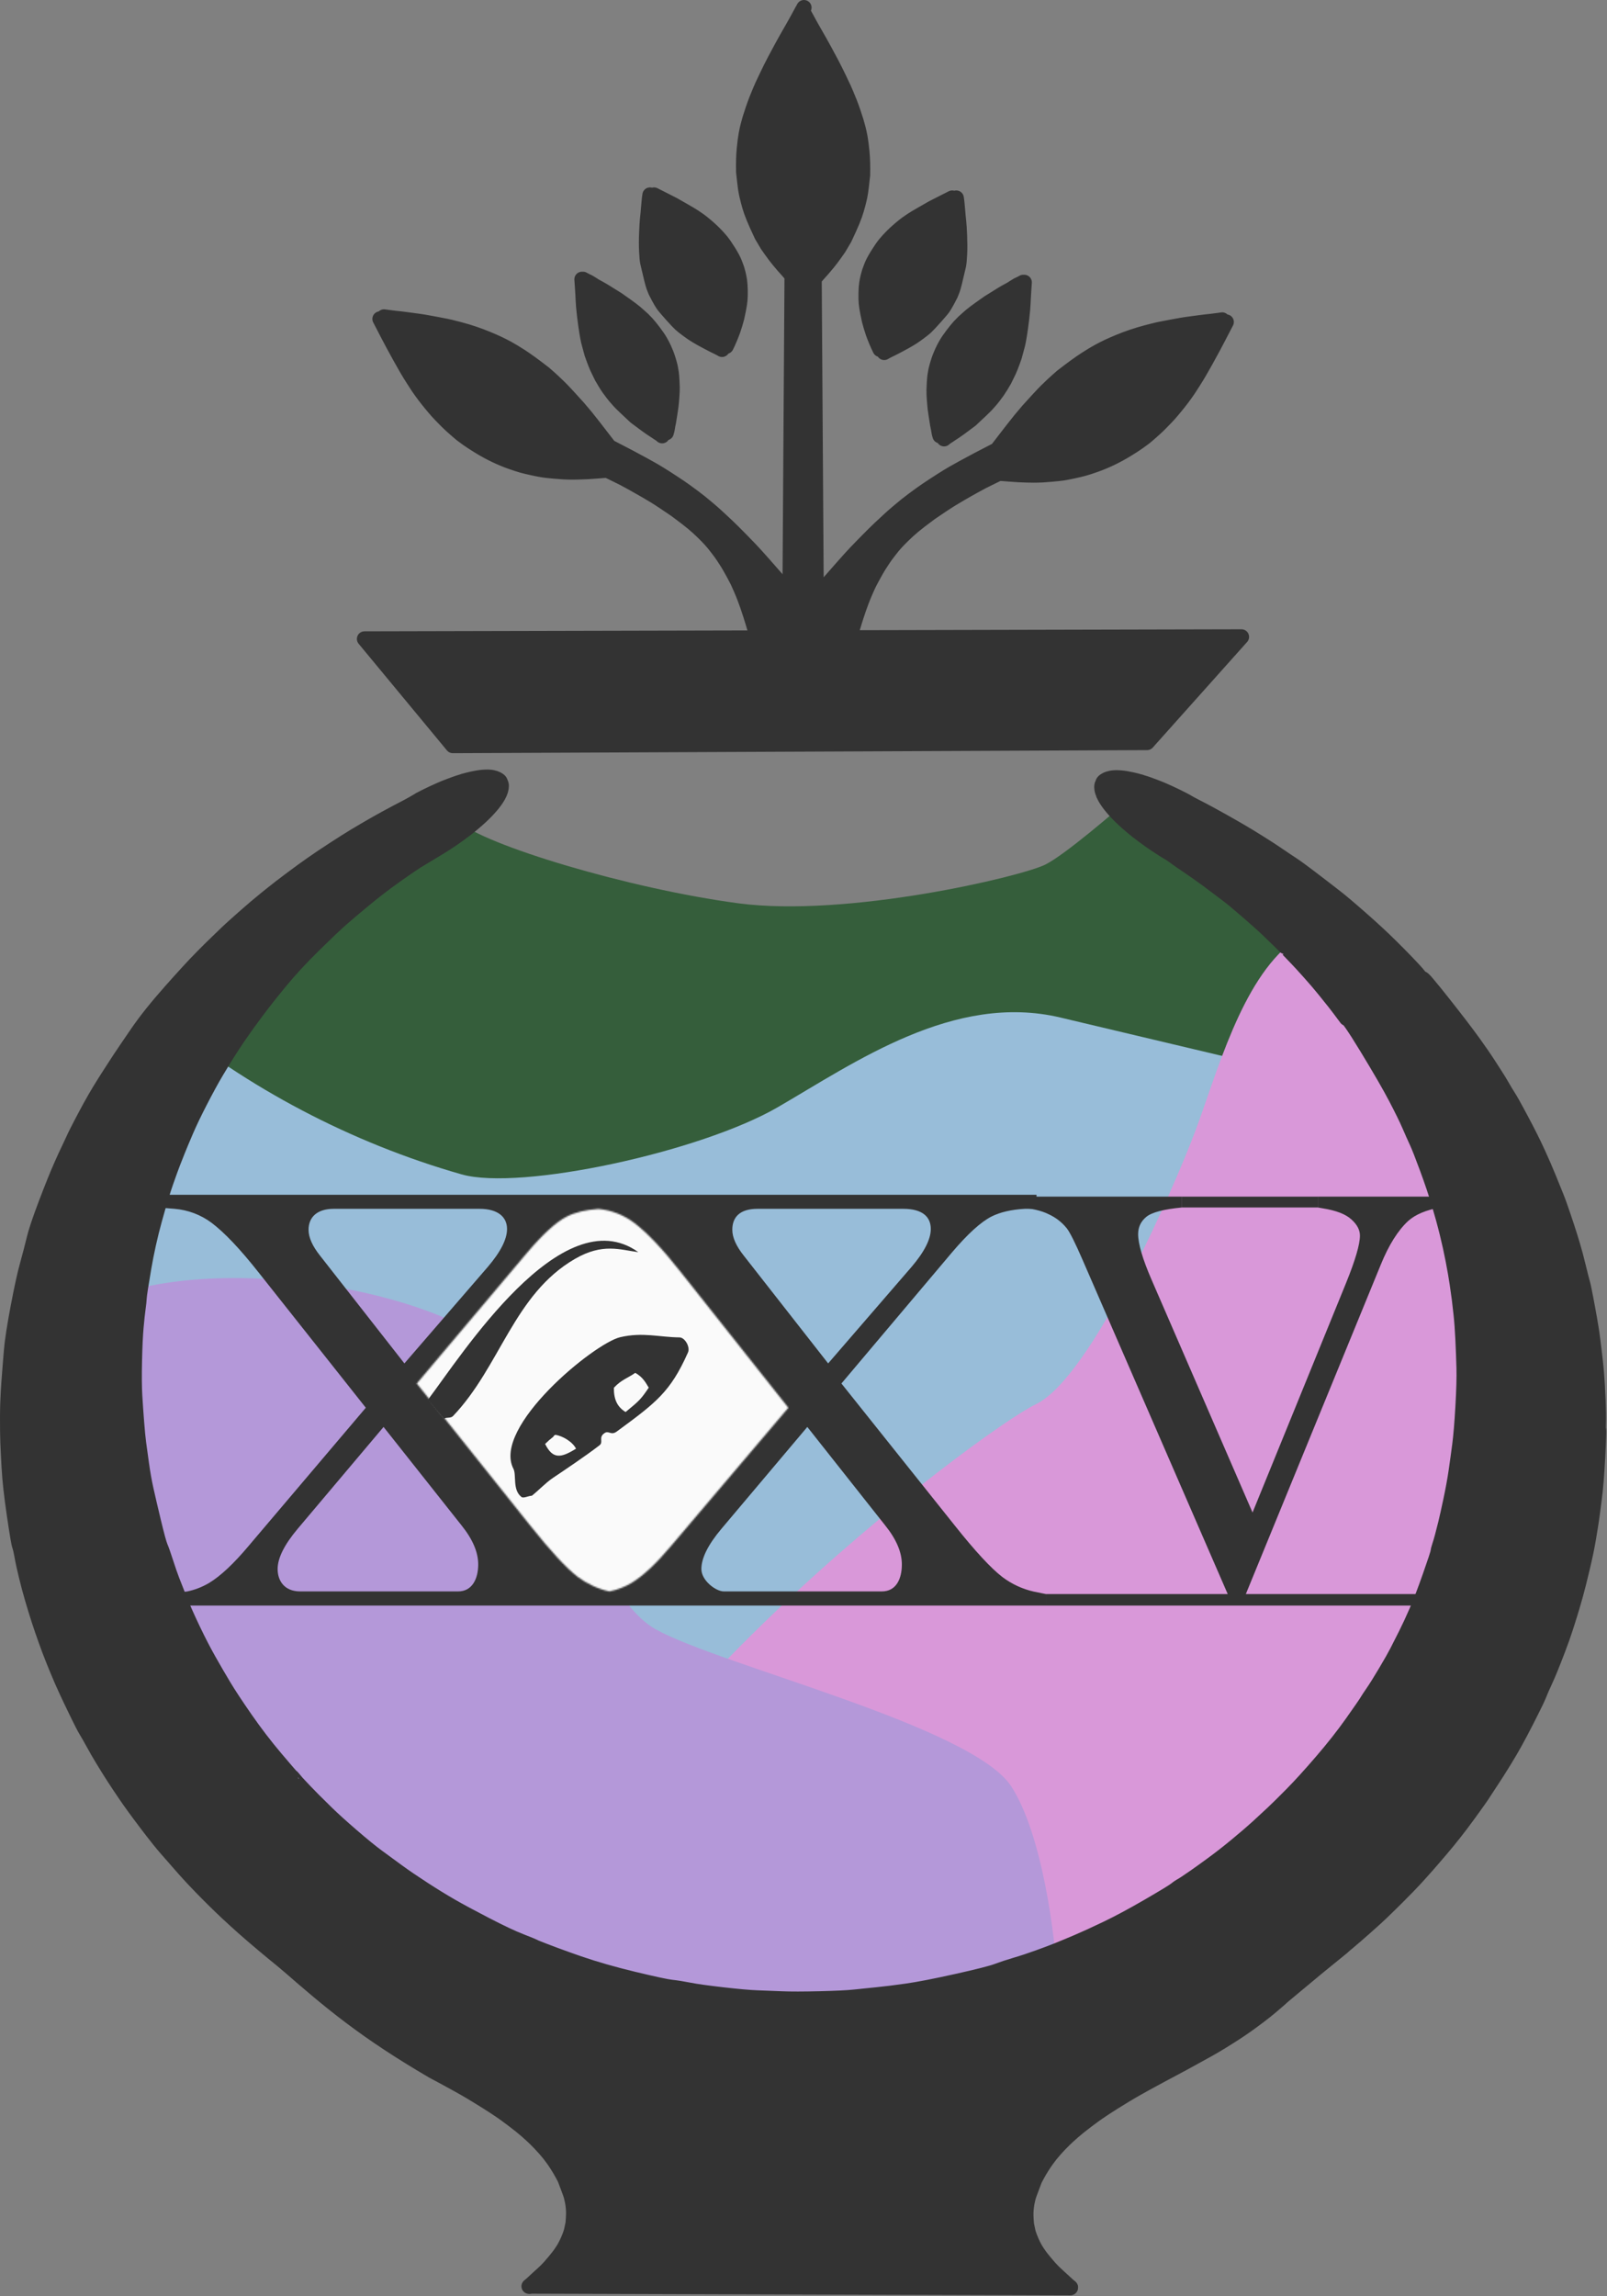 <svg width="1058" height="1511" viewBox="0 0 1058 1511" fill="none" xmlns="http://www.w3.org/2000/svg">
<rect x="0" y="0" width="1058" height="1511" fill="#808080" stroke="none"/>
<path d="M485.98 594.379C414.306 584.823 318.742 556.153 301.221 540.226L159.467 626.234L41.603 826.92L812.493 726.577L871.425 626.234L748.783 521.113C733.918 534.386 701.001 562.524 688.259 568.895C672.331 576.859 557.654 603.936 485.98 594.379Z" fill="#355E3B"/>
<path d="M303.892 772.766C231.146 752.06 162.422 715.632 106.788 669.556L44.795 805.941L369.064 1159.8L664.721 1019.73L837.983 702.731L698.102 669.556C628.162 652.969 562.99 699.045 512.124 728.534C461.258 758.022 342.481 783.75 303.892 772.766Z" fill="#98BDD9"/>
<path d="M681.888 924.077C645.255 941.597 366.524 1150.25 349.004 1301.56L514.65 1390.75L922.393 1175.73L1009.99 860.367C968.052 771.704 877.477 599.475 850.719 619.862C817.272 645.346 801.344 705.87 787.009 744.096C772.675 782.322 718.521 906.557 681.888 924.077Z" fill="#D998D9"/>
<path d="M333.073 893.815C301.218 853.996 156.278 822.141 70.269 853.996L102.124 1131.13L333.073 1327.04L696.219 1303.15C694.626 1273.95 686.344 1207.59 665.957 1175.73C640.473 1135.91 474.827 1096.09 431.823 1072.2C388.819 1048.31 364.928 933.634 333.073 893.815Z" fill="#B498D9"/>
<path d="M366.52 1484.72L350.593 1502.24L705.776 1505.43L688.255 1495.87L673.921 1456.05L694.626 1413.05L785.413 1352.53L898.498 1272.89L966.986 1193.25L1016.36 1113.61L1052.99 992.565L1048.22 863.552L1005.21 736.132L931.946 637.382L844.344 564.116L758.336 516.333L728.074 511.555V524.297L751.965 549.781L841.159 615.084L906.462 697.907L944.688 782.322L963.801 863.552L959.022 976.637L925.575 1083.35L847.53 1186.88L780.635 1237.85L688.255 1288.82L600.654 1309.52L468.456 1314.3L358.557 1284.04L267.77 1234.66L191.318 1169.36L135.572 1092.91L100.532 1006.9L86.197 906.556L100.532 799.842L137.165 712.241L199.282 627.826L253.435 581.636L304.403 549.781L328.294 519.519V511.555L283.698 524.297L202.467 570.487L130.794 631.011L71.862 707.463L24.08 803.028L8.152 885.851V983.008L30.451 1076.98L63.898 1151.84L108.495 1217.14L121.5 1236L138.5 1252.5L200.875 1304.74L247.064 1342.97L333.073 1390.75L366.52 1422.61L377.67 1456.05L366.52 1484.72Z" fill="#333333"/>
<path d="M756.746 551.375C758.703 552.564 766.602 557.926 766.303 557.746C766.318 557.443 769.199 561.058 777.632 566.741C786.065 572.424 792.61 577.036 797.27 580.577C801.93 584.118 805.5 586.803 807.979 588.635C810.46 590.467 814.784 594.049 820.953 599.38C827.121 604.71 831.887 608.987 835.25 612.212C838.614 615.438 841.133 617.872 842.808 619.517C844.484 621.162 845.596 622.267 846.147 622.832C846.697 623.396 846.963 623.67 846.947 623.651C846.929 623.632 847.294 624.002 848.039 624.76C848.785 625.518 849.642 626.41 850.608 627.436C851.575 628.461 852.717 629.652 854.034 631.009C855.351 632.366 857.895 635.141 861.666 639.332C865.44 643.524 868.843 647.49 871.877 651.232C874.911 654.974 877.239 657.875 878.86 659.933C880.48 661.991 883.037 665.374 886.531 670.082C886.073 669.457 885.693 668.941 885.392 668.534C886.478 668.204 891.351 675.152 900.007 689.381C908.664 703.609 915.017 714.599 919.067 722.353C923.116 730.106 926.067 736.123 927.919 740.404C929.769 744.685 931.406 748.361 932.829 751.432C934.253 754.503 936.529 760.289 939.657 768.791C942.785 777.292 945.36 784.918 947.378 791.668C949.399 798.419 951.181 804.918 952.725 811.165C954.27 817.413 955.601 823.452 956.722 829.283C957.843 835.114 958.736 840.268 959.402 844.745C960.068 849.222 960.532 852.521 960.793 854.641C961.054 856.762 961.435 860.096 961.936 864.645C962.438 869.195 962.845 874.732 963.158 881.257C963.471 887.782 963.71 894.088 963.874 900.175C964.04 906.263 963.808 914.758 963.179 925.661C962.55 936.563 961.852 944.959 961.081 950.848C960.313 956.737 959.517 962.505 958.694 968.153C957.871 973.799 956.725 980.092 955.256 987.03C953.787 993.968 952.629 999.156 951.782 1002.6C950.935 1006.04 950.189 1008.94 949.544 1011.32C948.899 1013.7 948.291 1015.75 947.72 1017.46C947.15 1019.18 946.81 1020.53 946.699 1021.5C946.589 1022.48 944.862 1027.72 941.518 1037.24C938.173 1046.76 935.258 1054.38 932.771 1060.09C930.285 1065.81 927.907 1070.93 925.636 1075.46C923.366 1079.98 921.448 1083.77 919.883 1086.82C918.317 1089.86 915.768 1094.36 912.235 1100.3C908.7 1106.24 905.942 1110.65 903.959 1113.53C901.976 1116.41 900.605 1118.49 899.847 1119.78C899.089 1121.07 895.869 1125.73 890.188 1133.76C884.507 1141.79 877.843 1150.25 870.195 1159.13C862.547 1168.02 856.039 1175.17 850.675 1180.6C845.309 1186.04 841.056 1190.23 837.914 1193.18C834.772 1196.13 831.492 1199.16 828.073 1202.28C824.655 1205.4 820.099 1209.32 814.407 1214.03C808.715 1218.75 803.231 1223.03 797.959 1226.88C792.686 1230.73 788.837 1233.49 786.41 1235.16C783.983 1236.82 782.056 1238.14 780.629 1239.09C779.202 1240.05 778.105 1240.72 777.339 1241.11C776.572 1241.51 775.428 1242.31 773.906 1243.52C772.384 1244.73 766.411 1248.36 755.989 1254.41C745.566 1260.45 736.472 1265.33 728.704 1269.05C720.937 1272.78 714.515 1275.71 709.438 1277.87C704.362 1280.03 700.087 1281.81 696.611 1283.21C693.138 1284.61 688.744 1286.27 683.433 1288.18C678.121 1290.09 673.201 1291.72 668.675 1293.04C664.147 1294.37 660.061 1295.72 656.416 1297.09C652.771 1298.46 643.875 1300.71 629.728 1303.86C615.581 1307 604.703 1309.11 597.092 1310.19C589.481 1311.27 582.97 1312.08 577.558 1312.61C572.146 1313.15 567.169 1313.66 562.626 1314.15C558.083 1314.64 550.402 1315.02 539.583 1315.27C528.764 1315.53 520.507 1315.54 514.815 1315.3C509.123 1315.06 503.716 1314.85 498.593 1314.67C493.469 1314.49 485.84 1313.81 475.705 1312.65C465.57 1311.49 458.246 1310.47 453.731 1309.58C449.214 1308.69 445.312 1308.07 442.026 1307.72C438.739 1307.36 430.395 1305.57 416.991 1302.35C403.588 1299.12 391.585 1295.68 380.982 1292.02C370.379 1288.36 360.583 1284.73 351.596 1281.12L352.82 1281.62C351.378 1280.84 347.993 1279.42 342.663 1277.36C337.332 1275.3 329.765 1271.74 319.96 1266.67C310.155 1261.6 302.497 1257.47 296.99 1254.3C291.482 1251.13 285.415 1247.4 278.789 1243.11C272.162 1238.82 266.583 1235.03 262.054 1231.72C257.525 1228.42 253.064 1225.15 248.672 1221.93C244.279 1218.71 238.562 1214.05 231.52 1207.97C224.477 1201.89 218.966 1196.9 214.987 1193.01C211.008 1189.12 208.025 1186.18 206.038 1184.17C204.051 1182.17 202.308 1180.38 200.811 1178.8C199.313 1177.22 198.161 1176 197.353 1175.14C196.543 1174.27 195.878 1173.55 195.353 1172.98C194.828 1172.41 194.136 1171.59 193.278 1170.51C192.42 1169.44 191.974 1168.98 191.938 1169.14C191.902 1169.3 188.4 1165.27 181.429 1157.03C174.461 1148.79 167.841 1140.15 161.572 1131.12C155.302 1122.09 150.542 1114.87 147.29 1109.45C144.039 1104.03 140.747 1098.38 137.415 1092.48C134.084 1086.59 130.619 1079.88 127.023 1072.36C123.425 1064.84 120.543 1058.37 118.375 1052.94C116.207 1047.51 114.527 1043.25 113.334 1040.15C112.142 1037.05 110.754 1033.05 109.17 1028.15C107.587 1023.24 106.381 1019.82 105.554 1017.88C104.726 1015.94 103.222 1010.43 101.041 1001.34C98.86 992.259 97.206 985.167 96.078 980.065C94.95 974.964 93.96 969.349 93.106 963.22C92.252 957.092 91.628 952.556 91.233 949.61C90.837 946.663 90.397 942.129 89.913 936.008C89.431 929.887 89.024 924.023 88.691 918.416C88.359 912.809 88.299 905.217 88.511 895.639C88.722 886.061 89.073 878.568 89.564 873.159C90.054 867.75 90.49 863.698 90.871 861.004C91.252 858.309 91.505 855.925 91.63 853.855C91.754 851.784 92.743 845.33 94.597 834.492C96.45 823.654 98.827 812.978 101.728 802.465C104.629 791.953 107.122 783.724 109.207 777.778C111.292 771.833 112.82 767.617 113.792 765.132C114.764 762.646 115.812 759.991 116.939 757.166C118.063 754.341 119.848 750.072 122.295 744.357C124.741 738.644 127.963 731.923 131.96 724.196C135.957 716.469 139.419 710.145 142.348 705.224C145.277 700.302 147.826 696.127 149.992 692.699C152.16 689.27 154.674 685.46 157.535 681.271C160.396 677.08 164.117 671.913 168.698 665.77C173.279 659.628 178.636 652.843 184.768 645.417C190.9 637.992 198.115 630.201 206.414 622.043C214.713 613.886 220.771 608.134 224.587 604.786C228.403 601.437 233.228 597.351 239.061 592.528C244.893 587.705 250.136 583.587 254.791 580.174C259.445 576.762 263.708 573.732 267.577 571.083C271.447 568.434 274.322 566.502 276.204 565.285C278.085 564.069 279.697 563.034 281.04 562.18C282.383 561.327 283.445 560.655 284.227 560.168C285.009 559.68 287.388 558.231 291.365 555.82" stroke="#333333" stroke-width="10" stroke-linecap="round" stroke-linejoin="round"/>
<path d="M775.917 525.338C775.784 525.273 775.217 525.003 774.219 524.527C774.509 524.682 775.33 525.086 776.682 525.737C778.035 526.388 779.918 527.285 782.332 528.431C784.746 529.577 787.3 530.847 789.993 532.24C792.688 533.633 795.522 535.149 798.495 536.79C801.467 538.431 804.041 539.859 806.213 541.076C808.386 542.294 810.501 543.5 812.561 544.693C814.62 545.886 816.337 546.88 817.708 547.677C819.079 548.474 820.607 549.387 822.292 550.415C823.977 551.445 826.048 552.724 828.503 554.25C830.959 555.777 833.269 557.244 835.433 558.649C837.597 560.054 839.616 561.398 841.489 562.68C843.362 563.963 845.07 565.121 846.613 566.156C848.156 567.19 849.533 568.1 850.745 568.886C851.958 569.673 853.411 570.687 855.105 571.927C856.8 573.168 858.343 574.311 859.735 575.356C861.126 576.4 862.649 577.552 864.302 578.813C865.956 580.075 867.518 581.268 868.988 582.394C870.459 583.522 872.162 584.83 874.095 586.319C876.027 587.808 877.916 589.275 879.763 590.723C881.61 592.17 883.568 593.768 885.632 595.518C887.698 597.269 889.534 598.838 891.138 600.227C892.74 601.617 894.456 603.117 896.286 604.727C898.117 606.337 899.868 607.894 901.54 609.398C903.213 610.903 904.807 612.355 906.322 613.753C907.837 615.152 909.273 616.497 910.631 617.789C911.988 619.081 913.568 620.617 915.369 622.397C917.169 624.176 918.939 625.939 920.677 627.685C922.415 629.431 924.09 631.143 925.703 632.822C927.315 634.5 928.948 636.227 930.6 638C932.253 639.773 933.498 641.209 934.336 642.309C935.174 643.41 935.798 643.942 936.211 643.906C936.623 643.87 937.686 644.865 939.399 646.892C941.113 648.921 942.792 650.952 944.437 652.986C946.083 655.02 947.979 657.394 950.126 660.111C952.273 662.827 954.285 665.387 956.163 667.792C958.038 670.197 959.78 672.446 961.385 674.54C962.991 676.635 964.461 678.574 965.796 680.357C967.131 682.14 968.596 684.136 970.192 686.345C971.788 688.553 973.458 690.919 975.2 693.443C976.943 695.965 978.494 698.276 979.852 700.377C981.209 702.478 982.373 704.286 983.347 705.804C984.321 707.321 985.251 708.781 986.135 710.183C987.02 711.585 988.14 713.462 989.493 715.815C990.848 718.169 991.955 720.002 992.816 721.317C993.675 722.631 994.624 724.224 995.662 726.094C996.7 727.964 997.666 729.724 998.56 731.375C999.454 733.026 1000.45 734.88 1001.55 736.936C1002.64 738.992 1003.69 740.982 1004.69 742.905C1005.68 744.827 1006.63 746.684 1007.53 748.474C1008.42 750.264 1009.27 751.988 1010.07 753.646C1010.87 755.303 1011.79 757.276 1012.83 759.563C1013.88 761.85 1014.98 764.333 1016.15 767.01C1017.31 769.689 1018.37 772.182 1019.31 774.49C1020.24 776.797 1021.14 779.015 1022.01 781.145C1022.87 783.274 1023.7 785.316 1024.49 787.268C1025.29 789.22 1026.12 791.434 1026.99 793.91C1027.86 796.385 1028.63 798.616 1029.3 800.604C1029.98 802.591 1030.7 804.747 1031.46 807.073C1032.23 809.396 1032.95 811.647 1033.63 813.826C1034.31 816.005 1034.95 818.11 1035.54 820.142C1036.14 822.174 1036.69 824.133 1037.2 826.02C1037.71 827.905 1038.28 830.153 1038.91 832.763C1039.55 835.373 1040.14 837.767 1040.69 839.945C1041.25 842.123 1041.65 843.651 1041.91 844.528C1042.16 845.405 1042.49 846.848 1042.9 848.856C1043.3 850.863 1043.68 852.761 1044.02 854.549C1044.36 856.337 1044.74 858.35 1045.16 860.588C1045.57 862.825 1045.95 864.925 1046.3 866.888C1046.64 868.852 1047.02 871.1 1047.44 873.633C1047.86 876.165 1048.21 878.57 1048.49 880.848C1048.78 883.125 1049.06 885.476 1049.36 887.899C1049.65 890.322 1049.94 892.816 1050.24 895.384C1050.54 897.952 1050.81 900.68 1051.04 903.569C1051.28 906.458 1051.49 909.508 1051.66 912.719C1051.84 915.93 1051.98 918.822 1052.08 921.396C1052.19 923.969 1052.27 926.708 1052.33 929.614C1052.38 932.519 1052.37 934.937 1052.28 936.869C1052.2 938.8 1052.23 939.984 1052.36 940.42C1052.5 940.856 1052.53 942.189 1052.46 944.418C1052.39 946.646 1052.3 948.838 1052.21 950.995C1052.11 953.151 1051.99 955.643 1051.85 958.469C1051.71 961.296 1051.55 964.001 1051.38 966.583C1051.22 969.166 1051.04 971.626 1050.85 973.964C1050.66 976.303 1050.45 978.519 1050.24 980.613C1050.02 982.708 1049.73 985.143 1049.37 987.919C1049.01 990.694 1048.67 993.252 1048.36 995.591C1048.05 997.93 1047.81 999.587 1047.67 1000.56C1047.52 1001.54 1047.3 1002.96 1047 1004.83C1046.7 1006.69 1046.32 1009 1045.87 1011.75C1045.42 1014.5 1044.86 1017.52 1044.18 1020.8C1043.5 1024.08 1042.71 1027.63 1041.8 1031.45C1040.89 1035.27 1040.08 1038.62 1039.36 1041.49C1038.63 1044.37 1038 1046.78 1037.46 1048.72C1036.92 1050.66 1036.46 1052.31 1036.07 1053.66C1035.69 1055.02 1035.32 1056.28 1034.97 1057.44C1034.62 1058.6 1034.2 1059.98 1033.71 1061.57C1033.22 1063.16 1032.74 1064.73 1032.25 1066.26C1031.76 1067.8 1031.19 1069.58 1030.54 1071.6C1029.89 1073.61 1029.16 1075.75 1028.37 1078C1027.57 1080.25 1026.69 1082.61 1025.75 1085.09C1024.8 1087.57 1023.92 1089.84 1023.12 1091.9C1022.31 1093.95 1021.42 1096.21 1020.42 1098.65C1019.43 1101.1 1018.23 1103.84 1016.82 1106.89C1015.41 1109.93 1014.36 1112.34 1013.66 1114.12C1012.96 1115.89 1012.07 1117.9 1010.98 1120.14C1009.89 1122.37 1008.86 1124.46 1007.88 1126.4C1006.91 1128.35 1005.81 1130.51 1004.59 1132.9C1003.37 1135.3 1002.18 1137.6 1001 1139.81C999.832 1142.02 998.685 1144.14 997.562 1146.17C996.439 1148.2 995.34 1150.14 994.266 1151.99C993.191 1153.84 991.885 1156.01 990.345 1158.51C988.807 1161.02 987.257 1163.5 985.698 1165.96C984.138 1168.42 982.557 1170.85 980.956 1173.23C979.354 1175.61 978.105 1177.53 977.207 1178.96C976.309 1180.4 975.215 1182.03 973.925 1183.85C972.635 1185.68 971.42 1187.38 970.278 1188.97C969.137 1190.56 967.856 1192.33 966.435 1194.28C965.014 1196.24 963.578 1198.18 962.129 1200.09C960.679 1202.01 959.216 1203.91 957.738 1205.79C956.259 1207.67 954.766 1209.53 953.26 1211.37C951.754 1213.21 950.233 1215.04 948.7 1216.84C947.164 1218.65 945.696 1220.36 944.293 1221.99C942.89 1223.62 941.236 1225.52 939.333 1227.7C937.427 1229.88 935.47 1232.07 933.461 1234.26C931.45 1236.46 929.336 1238.72 927.118 1241.02C924.9 1243.32 922.578 1245.67 920.152 1248.08C917.727 1250.48 915.642 1252.54 913.897 1254.25C912.152 1255.97 910.747 1257.33 909.682 1258.35C908.618 1259.38 907.211 1260.68 905.46 1262.28C903.71 1263.87 901.615 1265.75 899.176 1267.91C896.74 1270.08 894.472 1272.07 892.372 1273.88C890.274 1275.69 888.345 1277.33 886.586 1278.78C884.827 1280.24 883.16 1281.62 881.585 1282.9C880.01 1284.19 878.18 1285.66 876.096 1287.33C874.012 1289 870.459 1291.77 865.438 1295.64L866.179 1295.11C866.582 1294.85 866.395 1295.03 865.618 1295.64C864.843 1296.24 863.5 1297.29 861.593 1298.79C859.684 1300.29 857.784 1301.81 855.891 1303.35C853.997 1304.89 852.113 1306.46 850.238 1308.04C848.365 1309.63 846.916 1310.87 845.893 1311.76C844.87 1312.65 844.258 1313.18 844.055 1313.34" stroke="#333333" stroke-width="10" stroke-linecap="round" stroke-linejoin="round"/>
<path d="M200.327 1302.18C197.538 1299.78 194.902 1297.54 192.42 1295.44C189.939 1293.34 187.605 1291.4 185.419 1289.6C183.232 1287.8 181.216 1286.15 179.369 1284.64C177.523 1283.12 175.493 1281.43 173.281 1279.57C171.068 1277.7 168.864 1275.83 166.665 1273.96C164.466 1272.08 162.294 1270.19 160.149 1268.28C158.005 1266.37 155.935 1264.5 153.941 1262.67C151.947 1260.84 150.417 1259.43 149.35 1258.43C148.284 1257.44 146.972 1256.19 145.414 1254.69C143.857 1253.18 142.545 1251.9 141.475 1250.85C140.406 1249.8 139.413 1248.81 138.497 1247.9C137.58 1246.99 136.867 1246.27 136.356 1245.75C135.845 1245.24 135.151 1244.53 134.276 1243.63C133.4 1242.74 133.053 1242.38 133.232 1242.57C133.411 1242.76 132.952 1242.29 131.854 1241.15C130.756 1240.01 129.235 1238.42 127.291 1236.36C125.346 1234.31 123.262 1232.02 121.038 1229.52C118.812 1227.01 117.406 1225.41 116.819 1224.72C116.232 1224.03 115.406 1223.08 114.34 1221.86C113.275 1220.65 111.871 1219.05 110.132 1217.08C108.392 1215.11 106.657 1213.04 104.926 1210.88C103.195 1208.71 101.682 1206.8 100.386 1205.13C99.091 1203.45 97.725 1201.67 96.288 1199.77C94.85 1197.87 93.491 1196.06 92.21 1194.34C90.931 1192.62 89.448 1190.6 87.763 1188.28C86.079 1185.97 84.427 1183.62 82.809 1181.24C81.192 1178.86 79.798 1176.8 78.627 1175.05C77.458 1173.3 76.333 1171.58 75.252 1169.91C74.171 1168.23 73.318 1166.9 72.695 1165.92C72.072 1164.93 71.276 1163.65 70.306 1162.07C69.335 1160.49 68.342 1158.88 67.327 1157.21C66.313 1155.55 65.373 1153.97 64.508 1152.46C63.645 1150.95 62.686 1149.23 61.633 1147.32C60.58 1145.4 59.647 1143.74 58.835 1142.32C58.023 1140.9 57.33 1139.73 56.758 1138.8C56.187 1137.88 55.434 1136.5 54.498 1134.66C53.561 1132.82 52.697 1131.09 51.905 1129.48C51.111 1127.88 50.234 1126.08 49.272 1124.08C48.31 1122.09 47.413 1120.22 46.579 1118.47C45.747 1116.72 44.803 1114.71 43.747 1112.45C42.692 1110.18 41.719 1108.02 40.83 1105.97C39.939 1103.91 39.049 1101.82 38.16 1099.69C37.272 1097.56 36.385 1095.4 35.498 1093.2C34.611 1091 33.733 1088.76 32.863 1086.47C31.993 1084.18 31.132 1081.85 30.279 1079.47C29.427 1077.09 28.618 1074.79 27.852 1072.56C27.088 1070.34 26.368 1068.18 25.691 1066.1C25.014 1064.02 24.319 1061.82 23.605 1059.5C22.891 1057.18 22.159 1054.74 21.407 1052.17C20.655 1049.61 19.934 1047.03 19.243 1044.44C18.551 1041.85 17.89 1039.25 17.258 1036.64C16.627 1034.03 16.082 1031.67 15.625 1029.57C15.167 1027.47 14.725 1025.23 14.3 1022.84C13.874 1020.46 13.469 1018.7 13.081 1017.58C12.693 1016.47 12.281 1014.62 11.848 1012.04C11.415 1009.46 11.015 1006.98 10.646 1004.59C10.278 1002.19 9.87 999.466 9.421 996.401C8.974 993.336 8.568 990.414 8.205 987.635C7.843 984.857 7.522 982.221 7.243 979.726C6.966 977.231 6.73 974.879 6.536 972.671C6.343 970.461 6.165 967.914 6.002 965.028C5.841 962.142 5.686 959.234 5.54 956.305C5.393 953.375 5.281 950.905 5.204 948.894C5.127 946.884 5.072 944.493 5.038 941.722C5.005 938.952 4.994 935.801 5.003 932.272C5.013 928.741 5.074 925.567 5.187 922.75C5.299 919.932 5.411 917.556 5.521 915.62C5.632 913.684 5.76 911.72 5.905 909.727C6.052 907.735 6.197 905.793 6.342 903.901C6.485 902.009 6.663 899.719 6.877 897.03C7.09 894.342 7.302 891.803 7.509 889.414C7.718 887.027 7.947 884.848 8.199 882.876C8.449 880.906 8.757 878.746 9.121 876.396C9.486 874.048 9.906 871.509 10.383 868.781C10.859 866.054 11.392 863.137 11.981 860.031C12.57 856.925 13.137 854.018 13.684 851.311C14.232 848.603 14.759 846.094 15.265 843.784C15.77 841.475 16.255 839.364 16.718 837.452C17.183 835.541 17.731 833.451 18.365 831.182C18.998 828.913 19.68 826.379 20.411 823.579C21.142 820.78 21.739 818.417 22.203 816.487C22.665 814.558 23.14 812.777 23.625 811.147C24.11 809.518 24.683 807.716 25.344 805.742C26.005 803.77 26.754 801.625 27.59 799.308C28.427 796.99 29.352 794.502 30.365 791.842C31.379 789.182 32.341 786.684 33.249 784.35C34.16 782.017 35.018 779.847 35.825 777.84C36.632 775.832 37.386 773.988 38.09 772.307C38.793 770.626 39.596 768.77 40.495 766.738C41.395 764.707 42.291 762.715 43.186 760.761C44.08 758.807 44.968 756.93 45.85 755.131C46.734 753.332 47.526 751.636 48.23 750.044C48.934 748.452 49.775 746.701 50.75 744.79C51.727 742.879 52.644 741.101 53.502 739.456C54.361 737.81 55.324 735.979 56.39 733.962C57.457 731.944 58.526 729.967 59.598 728.031C60.668 726.095 61.74 724.199 62.813 722.343C63.888 720.486 64.964 718.67 66.042 716.895C67.121 715.12 68.201 713.385 69.284 711.69C70.365 709.996 71.379 708.412 72.324 706.938C73.27 705.465 74.35 703.79 75.563 701.913C76.776 700.035 77.919 698.287 78.992 696.669C80.063 695.051 81.316 693.184 82.749 691.07C84.184 688.957 85.484 687.046 86.649 685.337C87.816 683.628 89.087 681.769 90.463 679.76C91.838 677.75 93.323 675.675 94.918 673.535C96.512 671.395 98.215 669.191 100.027 666.921C101.839 664.649 103.76 662.312 105.791 659.91C107.82 657.509 109.959 655.042 112.207 652.509C114.455 649.976 116.565 647.615 118.536 645.427C120.508 643.239 122.341 641.223 124.035 639.379C125.73 637.535 127.286 635.864 128.704 634.365C130.121 632.866 131.686 631.252 133.397 629.52C135.108 627.788 136.797 626.095 138.463 624.443C140.131 622.79 141.753 621.216 143.329 619.722C144.907 618.227 146.428 616.759 147.893 615.319C149.359 613.878 151.054 612.284 152.98 610.535C154.906 608.788 157.306 606.646 160.18 604.111C163.054 601.574 165.662 599.308 168.002 597.313C170.343 595.316 172.416 593.59 174.223 592.134C176.029 590.677 177.705 589.333 179.249 588.103C180.794 586.873 182.528 585.504 184.452 583.996C186.376 582.488 188.329 581.005 190.311 579.548C192.292 578.09 193.968 576.846 195.34 575.816C196.712 574.787 198.156 573.728 199.67 572.637C201.185 571.547 203.001 570.255 205.117 568.761C207.232 567.268 209.548 565.675 212.069 563.984C214.589 562.292 217.311 560.503 220.236 558.613C223.16 556.724 225.665 555.12 227.748 553.801C229.832 552.482 231.806 551.262 233.67 550.14C235.534 549.017 237.605 547.788 239.882 546.452C242.16 545.117 243.988 544.056 245.37 543.269C246.751 542.481 247.641 541.977 248.039 541.758C248.439 541.538 248.747 541.355 248.964 541.209C249.181 541.064 250.747 540.199 253.663 538.614C256.581 537.028 259.242 535.601 261.647 534.334C264.052 533.066 265.97 532.067 267.403 531.337C268.836 530.607 269.75 530.143 270.143 529.945C270.538 529.747 270.949 529.539 271.376 529.322C271.804 529.106 272.342 528.838 272.99 528.516C273.639 528.194 274.389 527.824 275.239 527.406C276.089 526.989 276.93 526.577 277.763 526.173C278.595 525.769 279.701 525.238 281.077 524.579C280.943 524.643 279.901 525.144 277.952 526.081" stroke="#333333" stroke-width="10" stroke-linecap="round" stroke-linejoin="round"/>
<path d="M781.074 527.44C780.854 527.322 780.603 527.188 780.32 527.039L780.328 527.043C780.259 527.006 780.089 526.917 779.817 526.775L779.832 526.781C779.862 526.795 779.093 526.397 777.524 525.59L777.566 525.611C777.241 525.445 777.058 525.352 777.016 525.332L777.062 525.356C776.878 525.263 776.692 525.17 776.505 525.076L776.559 525.102C776.247 524.946 775.913 524.78 775.557 524.603L775.621 524.634L775.34 524.495L775.407 524.527C775.42 524.528 774.538 524.1 772.761 523.241L772.861 523.288C772.371 523.055 771.634 522.709 770.651 522.249L770.775 522.308C770.588 522.151 767.581 520.853 761.751 518.415L761.986 518.508C761.746 518.413 761.505 518.318 761.263 518.222L761.505 518.317C761.435 518.292 761.183 518.19 760.747 518.012C760.31 517.834 758.678 517.236 755.854 516.216L756.23 516.346C755.757 516.182 754.186 515.666 751.515 514.8L751.854 514.904C751.659 514.664 747.993 513.792 740.854 512.287L740.898 512.292C740.654 512.256 740.441 512.225 740.259 512.199L740.306 512.205C740.033 512.167 739.617 512.114 739.058 512.046L739.421 512.089C739.082 512.05 738.678 512.006 738.21 511.958L738.268 511.964C738.186 511.955 737.894 511.931 737.391 511.891L737.454 511.895C737.117 511.869 736.649 511.844 736.052 511.82L736.122 511.822C735.363 511.766 734.487 511.784 733.495 511.876C732.504 511.967 731.789 512.056 731.351 512.141C730.912 512.228 730.19 512.451 729.186 512.812C728.183 513.174 727.33 513.672 726.629 514.305C725.927 514.938 725.564 516.635 725.537 519.395L725.515 519.253C725.504 519.609 725.843 520.735 726.53 522.631L726.466 522.485C726.56 522.702 726.659 522.921 726.758 523.14L726.688 522.991C726.849 523.352 727.115 523.879 727.482 524.571L727.402 524.423C727.475 524.555 727.576 524.736 727.704 524.967L727.62 524.82C727.696 524.954 727.803 525.139 727.939 525.374L727.853 525.225C727.963 525.415 728.075 525.604 728.191 525.791L728.101 525.643C728.206 525.817 728.327 526.015 728.466 526.235C728.605 526.455 728.809 526.767 729.079 527.172L728.981 527.026C729.151 527.276 729.289 527.477 729.394 527.63L729.294 527.483C729.401 527.639 729.602 527.922 729.894 528.333L729.79 528.19C729.965 528.433 730.081 528.593 730.14 528.671L730.034 528.528C730.224 528.784 730.474 529.114 730.782 529.519L730.673 529.377C730.774 529.509 730.974 529.766 731.275 530.148L731.163 530.007C731.303 530.181 731.515 530.445 731.801 530.799L731.688 530.661C731.836 530.841 732.175 531.249 732.708 531.884L732.595 531.75C732.732 531.917 733.032 532.262 733.495 532.784C733.958 533.306 734.508 533.906 735.143 534.585L735.039 534.476C735.311 534.765 735.739 535.211 736.323 535.812L736.224 535.713C736.498 535.997 737.082 536.582 737.974 537.468C738.865 538.352 740.651 539.983 743.331 542.361L743.279 542.317C743.405 542.427 743.647 542.634 744.005 542.939C744.363 543.245 744.815 543.627 745.362 544.086L745.327 544.055C745.558 544.247 745.913 544.541 746.393 544.937L746.366 544.914C746.59 545.098 746.946 545.387 747.432 545.781L747.414 545.766C747.689 546.048 749.082 547.131 751.592 549.017C754.101 550.903 756.081 552.346 757.531 553.346C758.98 554.344 760.091 555.103 760.864 555.623C761.639 556.142 762.437 556.672 763.259 557.21C764.081 557.75 764.89 558.27 765.688 558.772C766.485 559.274 767.133 559.679 767.629 559.987C768.126 560.294 778.901 566.744 779.817 567.302C779.852 567.337 769.027 560.856 767.48 559.891C765.933 558.927 764.707 558.151 763.8 557.563C762.892 556.976 762.045 556.417 761.258 555.886C760.472 555.357 759.909 554.979 759.573 554.753C759.237 554.529 758.742 554.188 758.087 553.73C757.433 553.272 756.877 552.881 756.42 552.557C755.964 552.235 755.475 551.886 754.954 551.51C754.432 551.134 753.644 550.557 752.59 549.78C751.535 549.002 749.788 547.646 747.35 545.714L747.366 545.727C747.032 545.496 745.294 544.03 742.15 541.33L742.207 541.378C741.895 541.101 741.466 540.717 740.921 540.227L740.985 540.284L740.631 539.963L740.697 540.023L740.345 539.701L740.411 539.761C740.223 539.587 740.01 539.391 739.775 539.173L739.847 539.238L739.493 538.911L739.567 538.979C739.332 538.758 739.122 538.56 738.938 538.387L739.015 538.457C738.875 538.327 738.487 537.954 737.851 537.338L737.932 537.418C737.687 537.177 737.368 536.862 736.975 536.472L737.061 536.558C736.867 536.367 736.303 535.789 735.365 534.822L735.458 534.92C735.221 534.668 734.916 534.344 734.545 533.946L734.643 534.052C734.25 533.702 732.991 532.228 730.866 529.629L730.967 529.759C730.648 529.367 729.543 527.739 727.651 524.872L727.734 525.022C727.545 524.812 726.932 523.443 725.895 520.913L725.941 521.064C725.926 520.995 725.839 520.633 725.681 519.981C725.523 519.328 725.43 518.632 725.401 517.893C725.374 517.154 725.534 516.454 725.881 515.792C726.229 515.131 726.541 514.624 726.819 514.274C727.097 513.923 727.606 513.546 728.348 513.143C729.09 512.739 730.112 512.399 731.416 512.122C732.719 511.846 734.279 511.745 736.096 511.821C737.911 511.897 739.582 512.064 741.108 512.323C742.636 512.582 743.913 512.828 744.94 513.06C745.968 513.291 747.158 513.578 748.508 513.921C749.859 514.264 752.573 515.122 756.65 516.496C756.525 516.45 756.355 516.39 756.141 516.315C755.911 516.207 757.565 516.822 761.103 518.16L760.911 518.084C761.016 518.123 761.634 518.369 762.763 518.822C763.893 519.275 765.102 519.781 766.39 520.342C767.678 520.903 768.551 521.288 769.01 521.498C769.469 521.708 769.957 521.932 770.474 522.168C770.992 522.404 772.085 522.92 773.753 523.717L773.679 523.683L773.923 523.8L773.851 523.766C774.016 523.845 774.178 523.924 774.34 524.002L774.272 523.97L774.516 524.09L774.449 524.057C774.554 524.108 774.716 524.188 774.937 524.295L774.874 524.265C775.142 524.397 775.303 524.476 775.355 524.502L775.298 524.473L775.539 524.593L775.482 524.566C775.613 524.63 775.834 524.74 776.147 524.896L776.099 524.872L776.337 524.991L776.288 524.967C776.547 525.095 776.836 525.24 777.153 525.402L777.114 525.381L777.35 525.502L777.314 525.483L777.55 525.605C777.32 525.483 776.788 525.221 775.954 524.816C775.119 524.41 774.054 523.888 772.761 523.249C771.467 522.611 769.267 521.601 766.159 520.219C763.051 518.837 758.468 517.123 752.411 515.077L752.749 515.184C752.716 515.173 752.667 515.157 752.603 515.137L752.927 515.241C752.896 515.23 752.864 515.22 752.831 515.21L753.145 515.311L753.095 515.293L753.402 515.393L753.351 515.376C753.473 515.416 753.652 515.474 753.889 515.551L753.837 515.534C753.741 515.474 754.663 515.788 756.606 516.479C758.549 517.17 760.448 517.89 762.303 518.638C764.158 519.385 765.901 520.119 767.531 520.84L767.235 520.708L767.385 520.776C767.521 520.815 766.906 520.548 765.539 519.976C764.172 519.402 762.997 518.921 762.018 518.532C761.038 518.143 760.084 517.769 759.158 517.412C759.428 517.547 760.277 517.871 761.704 518.384C763.131 518.896 765.296 519.813 768.199 521.135C771.102 522.458 773.227 523.449 774.572 524.112C775.918 524.775 777.047 525.343 777.964 525.815C778.881 526.287 779.621 526.67 780.183 526.966C780.744 527.263 792.882 534.317 793.383 534.585" stroke="#333333" stroke-width="10" stroke-linecap="round" stroke-linejoin="round"/>
<path d="M276.068 526.398C276.282 526.285 276.525 526.158 276.798 526.016L276.79 526.017C276.857 525.983 277.022 525.897 277.285 525.761L277.27 525.767C277.241 525.78 277.987 525.398 279.508 524.622L279.469 524.642C279.781 524.483 279.959 524.395 280.001 524.375L279.957 524.398C280.134 524.309 280.314 524.219 280.495 524.129L280.444 524.153C280.746 524.004 281.069 523.845 281.416 523.674L281.353 523.705L281.625 523.57L281.561 523.602C281.548 523.604 282.403 523.192 284.125 522.368L284.028 522.413C284.502 522.188 285.216 521.856 286.17 521.415L286.05 521.47C286.232 521.32 289.148 520.073 294.798 517.732L294.569 517.822C294.802 517.73 295.036 517.638 295.271 517.548L295.035 517.637C295.104 517.614 295.349 517.517 295.772 517.346C296.196 517.175 297.776 516.599 300.513 515.62L300.149 515.745C300.606 515.588 302.129 515.093 304.719 514.26L304.39 514.36C304.579 514.129 308.134 513.291 315.054 511.846L315.01 511.852C315.248 511.818 315.454 511.787 315.629 511.76L315.584 511.768C315.849 511.732 316.253 511.681 316.793 511.616L316.442 511.656C316.77 511.618 317.161 511.576 317.615 511.532L317.56 511.536C317.638 511.528 317.921 511.505 318.409 511.467L318.35 511.47C318.675 511.445 319.127 511.422 319.707 511.399L319.639 511.401C320.376 511.347 321.225 511.364 322.186 511.451C323.146 511.539 323.839 511.624 324.265 511.707C324.69 511.79 325.39 512.005 326.363 512.351C327.335 512.698 328.16 513.176 328.84 513.784C329.521 514.392 329.873 516.021 329.898 518.672L329.919 518.536C329.931 518.877 329.603 519.959 328.937 521.782L328.998 521.639C328.907 521.847 328.812 522.057 328.715 522.268L328.784 522.125C328.626 522.472 328.369 522.978 328.014 523.642L328.092 523.5C328.022 523.627 327.924 523.801 327.799 524.023L327.88 523.881C327.807 524.011 327.704 524.188 327.571 524.412L327.654 524.271C327.549 524.453 327.44 524.635 327.327 524.814L327.414 524.672C327.312 524.839 327.194 525.028 327.06 525.24C326.925 525.452 326.727 525.751 326.465 526.14L326.559 526C326.395 526.24 326.263 526.433 326.16 526.58L326.258 526.44C326.154 526.589 325.959 526.861 325.674 527.256L325.778 527.116C325.606 527.35 325.493 527.505 325.438 527.581L325.54 527.443C325.356 527.688 325.114 528.005 324.814 528.394L324.921 528.259C324.824 528.385 324.629 528.632 324.337 528.998L324.447 528.863C324.31 529.03 324.104 529.283 323.828 529.623L323.937 529.49C323.794 529.663 323.464 530.055 322.949 530.665L323.057 530.536C322.924 530.696 322.634 531.027 322.186 531.529C321.737 532.03 321.204 532.607 320.589 533.259L320.688 533.154C320.423 533.432 320.009 533.86 319.445 534.438L319.541 534.342C319.274 534.615 318.709 535.177 317.845 536.026C316.98 536.876 315.249 538.443 312.65 540.726L312.7 540.683C312.581 540.789 312.346 540.989 311.999 541.283C311.651 541.576 311.212 541.943 310.682 542.383L310.716 542.354C310.492 542.537 310.148 542.82 309.684 543.201L309.708 543.179C309.491 543.355 309.147 543.632 308.676 544.011L308.693 543.996C308.426 544.266 307.076 545.307 304.643 547.117C302.211 548.929 300.292 550.315 298.887 551.274C297.483 552.233 296.405 552.963 295.655 553.462C294.906 553.961 294.132 554.469 293.335 554.987C292.537 555.504 291.752 556.003 290.979 556.486C290.206 556.967 289.579 557.356 289.098 557.652C288.617 557.947 276.614 565.171 275.726 565.708C275.693 565.741 287.744 558.487 289.242 557.561C290.741 556.635 291.93 555.89 292.81 555.325C293.69 554.761 294.511 554.224 295.273 553.715C296.037 553.207 296.582 552.844 296.907 552.628C297.233 552.411 297.713 552.083 298.348 551.644C298.982 551.204 299.52 550.829 299.962 550.518C300.404 550.208 300.877 549.873 301.383 549.511C301.889 549.151 302.653 548.597 303.675 547.85C304.698 547.103 306.391 545.801 308.754 543.945L308.74 543.959C309.064 543.737 310.749 542.329 313.796 539.736L313.741 539.783C314.044 539.517 314.46 539.147 314.986 538.676L314.924 538.731L315.268 538.424L315.205 538.482L315.546 538.17L315.482 538.229C315.664 538.062 315.869 537.874 316.097 537.665L316.028 537.728L316.371 537.412L316.3 537.477C316.528 537.266 316.731 537.077 316.909 536.909L316.835 536.977C316.971 536.852 317.346 536.494 317.962 535.902L317.884 535.979C318.122 535.748 318.431 535.446 318.812 535.072L318.729 535.155C318.916 534.971 319.464 534.414 320.373 533.485L320.282 533.58C320.513 533.338 320.809 533.027 321.17 532.646L321.072 532.747C321.453 532.411 322.672 530.995 324.733 528.5L324.636 528.624C324.944 528.248 326.014 526.684 327.849 523.931L327.771 524.075C327.953 523.874 328.546 522.559 329.551 520.13L329.508 520.276C329.522 520.209 329.606 519.862 329.76 519.235C329.913 518.607 330.003 517.939 330.03 517.23C330.059 516.52 329.904 515.848 329.567 515.212C329.229 514.577 328.927 514.091 328.657 513.755C328.388 513.418 327.894 513.056 327.175 512.669C326.455 512.281 325.463 511.954 324.2 511.689C322.937 511.423 321.426 511.326 319.665 511.399C317.906 511.472 316.285 511.633 314.805 511.882C313.325 512.131 312.087 512.366 311.09 512.588C310.094 512.811 308.941 513.087 307.632 513.416C306.324 513.746 303.693 514.57 299.74 515.889C299.862 515.845 300.027 515.787 300.235 515.715C300.459 515.611 298.856 516.201 295.425 517.486L295.611 517.415C295.509 517.452 294.911 517.687 293.816 518.122C292.721 518.556 291.549 519.044 290.3 519.583C289.052 520.122 288.206 520.492 287.761 520.693C287.316 520.895 286.842 521.109 286.34 521.335C285.839 521.562 284.78 522.059 283.163 522.825L283.234 522.79L282.999 522.904L283.068 522.872C282.909 522.947 282.751 523.022 282.595 523.098L282.661 523.068L282.423 523.181L282.488 523.151C282.386 523.199 282.23 523.275 282.017 523.378L282.078 523.349C281.818 523.477 281.663 523.553 281.612 523.578L281.667 523.55L281.433 523.664L281.486 523.638C281.361 523.7 281.147 523.807 280.843 523.956L280.89 523.932L280.658 524.047L280.705 524.024C280.455 524.148 280.176 524.287 279.868 524.442L279.906 524.422L279.677 524.538L279.711 524.521L279.483 524.636C279.706 524.52 280.222 524.267 281.031 523.877C281.839 523.489 282.871 522.988 284.125 522.374C285.379 521.761 287.513 520.791 290.524 519.464C293.536 518.137 297.978 516.491 303.85 514.526L303.521 514.628C303.554 514.618 303.601 514.603 303.665 514.583L303.35 514.683C303.381 514.673 303.412 514.664 303.444 514.655L303.138 514.751L303.187 514.735L302.889 514.83L302.938 514.814C302.82 514.851 302.647 514.908 302.417 514.982L302.47 514.966C302.562 514.907 301.667 515.21 299.783 515.873C297.9 516.537 296.06 517.228 294.262 517.946C292.465 518.664 290.775 519.368 289.193 520.059L289.482 519.935L289.336 519.999C289.205 520.036 289.802 519.78 291.126 519.23C292.45 518.68 293.589 518.219 294.539 517.846C295.49 517.472 296.413 517.113 297.311 516.769C297.049 516.899 296.226 517.21 294.842 517.701C293.459 518.193 291.361 519.074 288.547 520.344C285.733 521.613 283.674 522.567 282.369 523.205C281.066 523.84 279.97 524.384 279.081 524.837C278.192 525.291 277.476 525.66 276.931 525.944C276.388 526.229 266.657 532.002 266.17 532.26" stroke="#333333" stroke-width="10" stroke-linecap="round" stroke-linejoin="round"/>
<path d="M704.772 1505.14L703.205 1503.84C701.554 1502.3 700.069 1500.94 698.752 1499.75C697.435 1498.56 696.594 1497.79 696.229 1497.44C695.864 1497.09 695.441 1496.7 694.961 1496.26C694.481 1495.83 693.955 1495.33 693.382 1494.76C692.81 1494.18 692.134 1493.48 691.355 1492.64C690.576 1491.8 689.517 1490.57 688.176 1488.96C686.835 1487.35 685.962 1486.28 685.556 1485.73C685.151 1485.18 684.794 1484.7 684.485 1484.3C684.176 1483.89 683.697 1483.2 683.051 1482.23C682.404 1481.25 681.986 1480.6 681.797 1480.27C681.608 1479.94 681.259 1479.31 680.751 1478.36C680.243 1477.42 679.709 1476.31 679.151 1475.05C678.593 1473.79 678.16 1472.73 677.853 1471.89C677.546 1471.04 677.343 1470.46 677.244 1470.13C677.144 1469.8 677.052 1469.51 676.967 1469.26C676.883 1469.01 676.517 1467.32 675.869 1464.2C675.752 1463.64 675.637 1462.38 675.525 1460.41C675.413 1458.44 675.381 1456.89 675.426 1455.76C675.473 1454.63 675.563 1453.48 675.698 1452.33C675.832 1451.17 676.011 1450.03 676.236 1448.91C676.46 1447.8 676.693 1446.78 676.935 1445.85C677.177 1444.93 677.954 1442.75 679.266 1439.32C680.577 1435.89 681.249 1434.14 681.285 1434.07C681.321 1434 681.788 1433.12 682.688 1431.43C683.587 1429.74 684.619 1427.97 685.783 1426.12C686.947 1424.28 687.996 1422.71 688.928 1421.41C689.861 1420.12 690.72 1418.98 691.506 1417.99C692.292 1417.01 693.205 1415.92 694.246 1414.73C695.287 1413.54 696.46 1412.27 697.765 1410.92C699.069 1409.57 700.045 1408.58 700.693 1407.95C701.341 1407.32 702.147 1406.56 703.109 1405.67C704.072 1404.79 705.149 1403.82 706.341 1402.78C707.532 1401.73 708.843 1400.63 710.275 1399.48C711.706 1398.32 713.534 1396.91 715.761 1395.23C717.988 1393.56 719.516 1392.43 720.343 1391.84C721.171 1391.25 722.056 1390.62 722.999 1389.96C723.942 1389.3 725.494 1388.27 727.653 1386.85C729.812 1385.43 731.731 1384.21 733.413 1383.17C735.094 1382.13 736.603 1381.2 737.94 1380.38C739.276 1379.57 740.302 1378.94 741.015 1378.5C741.729 1378.07 742.519 1377.59 743.386 1377.08C744.253 1376.57 745.005 1376.13 745.64 1375.76C746.277 1375.38 747.543 1374.66 749.439 1373.59C751.336 1372.52 753.116 1371.53 754.78 1370.63C756.444 1369.72 757.749 1369.01 758.698 1368.5C759.647 1367.98 761.021 1367.24 762.82 1366.26C764.62 1365.29 766.376 1364.35 768.09 1363.44C769.803 1362.54 771.525 1361.62 773.256 1360.69C774.985 1359.76 776.885 1358.74 778.955 1357.63C781.024 1356.51 782.221 1355.87 782.544 1355.68C782.867 1355.5 783.863 1354.95 785.533 1354.02C787.203 1353.1 788.647 1352.31 789.862 1351.64C791.077 1350.96 792.007 1350.45 792.651 1350.1C793.294 1349.75 794.168 1349.27 795.273 1348.65C796.376 1348.04 798.02 1347.1 800.205 1345.83C802.958 1344.19 805.851 1342.41 808.884 1340.5C811.915 1338.58 814.411 1336.96 816.374 1335.63C818.337 1334.3 819.765 1333.32 820.658 1332.68C821.549 1332.05 822.777 1331.16 824.34 1330.02C825.903 1328.87 827.491 1327.69 829.105 1326.47C830.72 1325.24 832.068 1324.2 833.146 1323.33C834.225 1322.47 835.217 1321.67 836.122 1320.92C837.025 1320.16 838.614 1318.8 840.887 1316.84L841.979 1315.91L843.644 1314.39L845.153 1313.07C846.433 1311.93 864.985 1296.63 866.64 1295.19L884.16 1280.85" stroke="#333333" stroke-width="10" stroke-linecap="round" stroke-linejoin="round"/>
<path d="M348.301 1504.44L349.868 1503.13C351.518 1501.59 353.003 1500.23 354.32 1499.04C355.637 1497.85 356.478 1497.08 356.844 1496.73C357.209 1496.38 357.632 1495.99 358.112 1495.56C358.592 1495.13 359.119 1494.62 359.691 1494.05C360.263 1493.48 360.939 1492.77 361.718 1491.93C362.496 1491.09 363.556 1489.87 364.897 1488.26C366.238 1486.65 367.111 1485.57 367.517 1485.02C367.922 1484.47 368.279 1483.99 368.588 1483.59C368.896 1483.19 369.375 1482.5 370.022 1481.52C370.669 1480.55 371.087 1479.89 371.276 1479.57C371.464 1479.24 371.813 1478.6 372.322 1477.66C372.83 1476.71 373.364 1475.61 373.922 1474.34C374.48 1473.08 374.913 1472.03 375.22 1471.18C375.527 1470.34 375.73 1469.75 375.829 1469.42C375.928 1469.09 376.02 1468.8 376.106 1468.55C376.19 1468.3 376.557 1466.62 377.204 1463.49C377.322 1462.94 377.436 1461.67 377.548 1459.71C377.66 1457.74 377.693 1456.19 377.647 1455.05C377.6 1453.92 377.51 1452.78 377.375 1451.62C377.241 1450.46 377.062 1449.33 376.837 1448.21C376.613 1447.09 376.381 1446.07 376.138 1445.15C375.897 1444.23 375.12 1442.05 373.808 1438.61C372.497 1435.18 371.823 1433.43 371.788 1433.36C371.752 1433.3 371.284 1432.42 370.385 1430.73C369.485 1429.03 368.454 1427.26 367.29 1425.42C366.125 1423.57 365.076 1422 364.145 1420.71C363.212 1419.41 362.353 1418.27 361.567 1417.29C360.781 1416.3 359.868 1415.22 358.826 1414.03C357.786 1412.84 356.613 1411.57 355.308 1410.21C354.003 1408.86 353.027 1407.87 352.38 1407.24C351.731 1406.62 350.926 1405.86 349.963 1404.97C349.001 1404.08 347.923 1403.11 346.732 1402.07C345.541 1401.03 344.229 1399.93 342.798 1398.77C341.366 1397.62 339.538 1396.2 337.312 1394.53C335.085 1392.86 333.558 1391.72 332.73 1391.13C331.903 1390.54 331.017 1389.92 330.073 1389.26C329.13 1388.6 327.579 1387.56 325.42 1386.14C323.262 1384.73 321.342 1383.5 319.66 1382.46C317.979 1381.43 316.47 1380.5 315.133 1379.68C313.797 1378.86 312.772 1378.23 312.058 1377.8C311.343 1377.36 310.553 1376.89 309.687 1376.38C308.82 1375.86 308.069 1375.42 307.433 1375.05C306.796 1374.68 305.53 1373.96 303.633 1372.88C301.737 1371.81 299.957 1370.83 298.293 1369.92C296.63 1369.02 295.323 1368.31 294.375 1367.79C293.426 1367.28 292.052 1366.53 290.253 1365.55C288.453 1364.58 286.655 1363.71 284.982 1362.74C241 1337 217.503 1317.84 184.952 1288.82C178.05 1282.66 167.432 1272.89 167.432 1272.89" stroke="#333333" stroke-width="10" stroke-linecap="round" stroke-linejoin="round"/>
<path d="M349.031 1504.3L704.671 1505.39" stroke="#333333" stroke-width="10" stroke-linecap="round" stroke-linejoin="round"/>
<path d="M843.205 618.242L852.706 627.854" stroke="#333333" stroke-width="2"/>
<path d="M787.016 531.313C786.765 531.192 786.492 531.06 786.195 530.916C786.323 530.979 786.562 531.094 786.91 531.262L786.814 531.214L787.016 531.313Z" stroke="#333333" stroke-width="2" stroke-linecap="round" stroke-linejoin="round"/>
<path d="M441.38 247.16L438.194 282.201L404.747 261.495L387.227 221.676L384.041 185.043L420.674 208.934L433.416 223.269L441.38 247.16Z" fill="#333333"/>
<path d="M485.977 188.228L478.013 228.047L455.715 220.083L428.638 188.228V127.704L474.828 156.374L485.977 188.228Z" fill="#333333"/>
<path d="M626.139 199.378L583.134 231.233L567.207 196.192L583.134 159.559L630.917 130.89V156.374L626.139 199.378Z" fill="#333333"/>
<path d="M657.994 258.309L621.36 286.979L613.397 251.938L630.917 215.305L670.736 185.043L672.328 212.12L657.994 258.309Z" fill="#333333"/>
<path d="M299.634 492.443L240.702 422.362L239.109 420.769L498.727 415.991L473.243 363.43L438.203 329.982L401.57 307.684L379.271 310.869H347.416L310.783 291.757L277.335 259.902L251.851 210.526H286.892L318.747 221.676L356.973 240.789L379.271 264.68L401.57 296.535L419.09 302.906L463.687 329.982L517.84 385.729L521.026 180.264C518.902 178.141 514.018 173.575 511.469 172.3C508.284 170.708 490.763 121.333 489.171 114.962C487.578 108.591 495.542 79.921 495.542 71.957C495.542 65.587 518.902 26.83 530.582 8.248C530.582 10.371 531.538 14.618 535.36 14.618C540.139 14.618 564.03 81.514 567.215 86.292C570.401 91.07 564.03 140.446 564.03 145.224C564.03 149.046 544.917 172.3 535.36 183.45L538.546 388.914L602.256 325.204C603.53 323.93 637.827 305.56 654.816 296.535C660.657 289.633 672.655 274.873 673.929 271.051C675.522 266.273 724.897 229.639 728.083 226.454C730.631 223.906 781.174 214.774 806.127 210.526C805.596 212.119 804.216 217.535 802.942 226.454C801.349 237.603 764.716 277.422 753.567 291.757C742.418 306.091 716.934 307.684 705.784 310.869C691.45 314.965 670.744 315.117 659.595 310.869C659.064 311.931 655.772 315.011 646.853 318.833C635.703 323.611 595.885 353.874 581.55 366.616C570.082 376.809 564.03 408.027 562.437 422.362H815.684L756.752 487.664L299.634 492.443Z" fill="#333333"/>
<path d="M559.4 419.756L559.766 418.306C561.267 413.167 562.42 409.342 563.225 406.833C564.03 404.324 564.701 402.291 565.24 400.732C565.777 399.174 566.424 397.401 567.181 395.415C567.938 393.428 568.747 391.447 569.607 389.47C570.469 387.493 571.146 385.974 571.64 384.912C572.134 383.85 573.18 381.851 574.781 378.915C576.381 375.98 577.633 373.796 578.533 372.362C579.434 370.928 580.332 369.543 581.229 368.207C582.125 366.87 582.979 365.665 583.793 364.593C584.438 363.715 585.164 362.767 585.97 361.749C586.777 360.73 587.349 360.009 587.686 359.585C588.024 359.162 588.719 358.361 589.773 357.182C590.826 356.003 592.405 354.378 594.511 352.309C596.617 350.239 598.843 348.22 601.188 346.25C603.533 344.28 607.297 341.379 612.479 337.55C618.799 333.265 622.489 330.794 623.548 330.138C624.609 329.482 625.529 328.903 626.309 328.4C627.089 327.898 629.134 326.684 632.443 324.759C635.753 322.835 638.648 321.194 641.129 319.837C643.609 318.478 645.427 317.489 646.582 316.871C647.735 316.253 650.343 314.962 654.405 312.997L658.973 310.799M538.683 391.68C539.685 390.447 541.205 388.666 543.244 386.338C545.283 384.011 547.471 381.518 549.807 378.857C552.144 376.196 553.934 374.16 555.176 372.749C556.419 371.34 558.065 369.499 560.114 367.229C562.163 364.958 565.231 361.739 569.317 357.575C573.403 353.41 576.701 350.14 579.209 347.764C581.719 345.387 583.822 343.434 585.519 341.905C587.215 340.376 588.166 339.517 588.37 339.33C588.573 339.143 589.733 338.155 591.849 336.366C593.964 334.578 595.534 333.277 596.561 332.462C597.588 331.648 599.047 330.526 600.939 329.096C602.831 327.666 604.59 326.372 606.216 325.215C607.84 324.058 609.183 323.121 610.244 322.405C611.306 321.689 612.83 320.678 614.817 319.37C616.807 318.063 618.555 316.933 620.063 315.981C621.57 315.028 622.886 314.209 624.01 313.523C625.134 312.838 626.3 312.143 627.508 311.438C628.718 310.734 630.994 309.465 634.338 307.632C637.683 305.798 640.774 304.138 643.608 302.653C646.443 301.167 650.227 299.203 654.962 296.761M656.299 296.093L658.978 292.656C660.732 290.358 662.039 288.662 662.895 287.566C663.751 286.469 665.07 284.767 666.853 282.458C668.637 280.15 670.278 278.08 671.777 276.25C673.278 274.42 674.982 272.4 676.89 270.188C679.14 267.675 681.431 265.159 683.764 262.64C686.097 260.119 687.865 258.264 689.07 257.076C690.272 255.886 691.642 254.575 693.177 253.141C694.712 251.707 696.726 249.907 699.218 247.739C705.816 242.639 710.932 238.921 714.561 236.584C718.191 234.246 721.128 232.473 723.372 231.263C725.616 230.054 727.679 229.007 729.56 228.122C731.441 227.237 733.801 226.206 736.639 225.029C739.476 223.852 742.427 222.745 745.49 221.707C748.555 220.669 751.76 219.707 755.108 218.823C758.455 217.939 760.47 217.426 761.151 217.281C761.833 217.137 762.717 216.942 763.805 216.698C764.894 216.453 767.411 215.969 771.357 215.246C775.303 214.523 777.658 214.096 778.42 213.967C779.182 213.839 779.873 213.729 780.494 213.639C781.114 213.55 782.016 213.424 783.2 213.261C784.386 213.099 785.575 212.938 786.766 212.778C787.956 212.617 789.327 212.436 790.88 212.234C792.432 212.032 793.54 211.897 794.202 211.83C794.865 211.764 795.911 211.65 797.341 211.489C797.946 211.383 799.673 211.163 802.522 210.831L804.655 210.533M657.634 311.466C658.596 311.48 659.477 311.517 660.274 311.578C661.072 311.64 662.558 311.757 664.732 311.928C666.906 312.098 668.817 312.229 670.465 312.321C672.113 312.413 673.948 312.487 675.97 312.543C677.992 312.598 679.517 312.622 680.547 312.615C681.575 312.608 682.476 312.595 683.25 312.576C684.023 312.558 684.954 312.529 686.043 312.487C687.13 312.444 689.242 312.284 692.376 312.006C695.511 311.728 697.863 311.479 699.435 311.257C701.005 311.035 703.302 310.598 706.323 309.946C709.344 309.294 711.773 308.715 713.608 308.209C715.446 307.705 717.983 306.881 721.22 305.736C724.458 304.59 727.815 303.191 731.29 301.54C734.764 299.889 738.182 298.039 741.545 295.991C744.907 293.942 747.543 292.237 749.452 290.875C751.362 289.515 752.694 288.54 753.449 287.952C754.205 287.364 755.655 286.132 757.8 284.253C759.946 282.374 761.732 280.728 763.159 279.315C764.587 277.901 765.968 276.491 767.301 275.084C768.633 273.678 769.404 272.856 769.612 272.617C769.821 272.378 770.533 271.551 771.75 270.135C772.967 268.719 774.364 267.013 775.942 265.017C777.519 263.021 778.82 261.31 779.847 259.884C780.871 258.457 781.656 257.344 782.198 256.544C782.74 255.744 783.833 254.052 785.481 251.466C787.129 248.88 788.521 246.606 789.659 244.644C790.796 242.683 792.23 240.156 793.96 237.064C795.69 233.971 797.263 231.092 798.683 228.429C800.102 225.766 801.139 223.805 801.791 222.546C802.442 221.286 804.289 217.728 807.329 211.87M537.348 391.68L536.01 184.462M536.411 182.944C537.599 181.504 539.337 179.527 541.627 177.016C543.871 174.433 545.736 172.159 547.219 170.196C548.703 168.233 550.402 165.863 552.318 163.088C552.596 162.674 553.859 160.53 556.107 156.657C556.23 156.454 557.158 154.432 558.889 150.592C560.621 146.752 561.891 143.684 562.698 141.388C563.506 139.092 564.242 136.632 564.907 134.008C565.574 131.385 565.972 129.706 566.103 128.97C566.234 128.234 566.394 127.306 566.584 126.187C566.775 125.068 567.21 121.401 567.887 115.185C568.015 109.259 567.87 104.189 567.452 99.974C567.034 95.76 566.621 92.567 566.214 90.393C565.806 88.22 565.387 86.302 564.957 84.638C564.526 82.974 564.103 81.447 563.689 80.055C563.274 78.662 562.649 76.732 561.81 74.265C560.971 71.799 560.173 69.591 559.414 67.643C558.656 65.695 557.89 63.825 557.118 62.033C556.346 60.241 555.815 59.014 555.525 58.353C555.235 57.691 554.226 55.56 552.497 51.959C550.77 48.359 549.108 45.04 547.513 42.003C545.917 38.966 544.349 36.036 542.806 33.213C541.265 30.391 540.178 28.43 539.546 27.332C538.914 26.233 538.269 25.108 537.611 23.957C536.951 22.806 536.281 21.635 535.602 20.443C534.921 19.252 534.226 18.02 533.518 16.747C532.81 15.473 531.715 13.471 530.234 10.742L528.173 7.005M579.448 229.916C578.61 228.249 577.767 226.396 576.919 224.357C576.07 222.318 575.418 220.653 574.962 219.363C574.508 218.072 574.033 216.594 573.539 214.929C573.043 213.265 572.67 211.931 572.419 210.925C572.169 209.919 571.797 208.151 571.304 205.619C570.811 203.088 570.49 200.994 570.34 199.338C570.19 197.68 570.141 195.558 570.192 192.971C570.243 190.385 570.391 188.277 570.635 186.647C570.879 185.016 571.183 183.489 571.545 182.065C571.907 180.641 572.202 179.582 572.431 178.889C572.659 178.196 573.135 176.922 573.857 175.065C574.579 173.208 575.894 170.742 577.799 167.669C579.705 164.596 581.353 162.214 582.745 160.524C584.136 158.833 585.648 157.172 587.28 155.54C588.911 153.91 590.659 152.304 592.523 150.724C594.389 149.145 595.875 147.957 596.982 147.159C598.091 146.362 599.23 145.581 600.402 144.818C601.573 144.054 602.417 143.525 602.93 143.232C603.445 142.938 604.49 142.328 606.067 141.402C607.645 140.474 610.302 138.954 614.037 136.841C617.504 135.087 620.053 133.792 621.683 132.955C623.313 132.119 625.051 131.241 626.895 130.32M582.122 231.922C582.717 231.541 583.607 231.063 584.792 230.49C585.976 229.916 586.911 229.455 587.598 229.107C588.285 228.758 589.514 228.122 591.284 227.197C593.055 226.272 594.486 225.5 595.577 224.881C596.668 224.261 597.584 223.736 598.324 223.307C599.064 222.876 599.906 222.356 600.851 221.747C601.795 221.138 603.211 220.137 605.1 218.745C606.988 217.351 608.424 216.213 609.406 215.331C610.388 214.448 612.388 212.324 615.408 208.959C618.426 205.595 620.298 203.378 621.022 202.308C621.746 201.239 622.657 199.69 623.754 197.665C624.851 195.64 625.521 194.358 625.765 193.82C626.009 193.282 626.436 192.21 627.045 190.603C627.655 188.997 628.993 183.659 631.06 174.588C631.34 173.219 631.569 170.769 631.743 167.239C631.919 163.709 631.914 159.725 631.73 155.286C631.547 150.847 631.36 147.798 631.17 146.14C630.98 144.481 630.84 143.133 630.749 142.098C630.659 141.064 630.606 140.4 630.59 140.108C630.575 139.815 630.498 138.973 630.36 137.58C630.222 136.188 630.111 134.961 630.026 133.899C629.941 132.838 629.789 131.644 629.569 130.32M618.876 286.735L618.375 284.942L617.809 281.656L617.37 279.581C617.026 277.384 616.702 275.345 616.399 273.465C616.096 271.584 615.882 270.122 615.755 269.077C615.631 268.032 615.532 267.052 615.46 266.137C615.389 265.222 615.303 264.154 615.202 262.932C615.101 261.71 615.031 260.514 614.993 259.343C614.953 258.173 614.941 257.312 614.956 256.763C614.97 256.214 615.031 254.836 615.138 252.63C615.246 250.422 615.391 248.656 615.575 247.333C615.761 246.009 615.953 244.88 616.151 243.947C616.35 243.012 616.714 241.62 617.246 239.77C617.93 237.533 618.475 235.91 618.88 234.9C619.283 233.891 619.765 232.759 620.324 231.505C620.883 230.251 621.68 228.707 622.714 226.872C623.75 225.036 625.213 222.877 627.105 220.395C628.997 217.912 630.498 216.069 631.608 214.867C632.719 213.666 633.633 212.722 634.351 212.034C635.067 211.346 636.215 210.32 637.794 208.956C638.203 208.52 639.535 207.43 641.789 205.686L645.054 203.303C647.401 201.65 649.386 200.243 651.007 199.082C651.423 198.843 652.254 198.333 653.501 197.551C654.746 196.768 656.351 195.765 658.317 194.54L659.873 193.576L662.078 192.296L663.876 191.303C664.772 190.825 665.453 190.449 665.919 190.178C666.386 189.907 666.815 189.626 667.205 189.333L670.025 187.619L670.665 187.324C671.29 187.058 672.293 186.55 673.674 185.799M621.549 288.74L622.575 287.865L624.715 286.495L625.344 286.043C626.816 285.068 627.871 284.376 628.507 283.967C629.145 283.559 630.135 282.87 631.477 281.901C632.821 280.932 635.356 279.051 639.084 276.256C644.838 270.924 648.364 267.545 649.662 266.121C650.959 264.696 651.871 263.666 652.398 263.03C652.924 262.394 653.475 261.705 654.051 260.964C654.627 260.224 655.531 259.008 656.762 257.316C657.117 256.841 657.879 255.658 659.046 253.767C660.223 251.798 660.969 250.531 661.284 249.966C661.601 249.403 662.553 247.447 664.141 244.098L665.376 241.158C665.778 240.088 666.148 239.119 666.488 238.254C666.828 237.387 667.256 236.19 667.77 234.664C668.431 232.266 668.945 230.382 669.311 229.015C669.679 227.648 669.908 226.785 670.001 226.425C670.093 226.066 670.29 225.093 670.593 223.507C670.895 221.922 671.31 219.306 671.837 215.658C672.364 212.011 672.835 207.961 673.251 203.507C673.261 203.153 673.361 201.605 673.547 198.863C673.624 197.636 673.661 196.881 673.658 196.597C673.655 196.315 673.765 194.455 673.989 191.019L674.342 185.799M498.089 417.75L497.723 416.3C496.224 411.161 495.071 407.337 494.265 404.829C493.46 402.32 492.787 400.286 492.249 398.727C491.712 397.169 491.066 395.396 490.309 393.408C489.553 391.422 488.743 389.441 487.882 387.465C487.021 385.488 486.344 383.969 485.85 382.906C485.357 381.844 484.309 379.845 482.709 376.91C481.108 373.974 479.858 371.789 478.956 370.356C478.056 368.922 477.157 367.537 476.261 366.201C475.365 364.864 474.51 363.659 473.697 362.587C473.051 361.709 472.326 360.762 471.52 359.743C470.712 358.725 470.141 358.004 469.803 357.58C469.466 357.157 468.77 356.356 467.716 355.176C466.663 353.996 465.083 352.372 462.978 350.302C460.872 348.234 458.646 346.215 456.301 344.244C453.956 342.275 450.193 339.374 445.01 335.544C438.691 331.259 435.001 328.788 433.942 328.132C432.881 327.476 431.961 326.897 431.181 326.395C430.4 325.893 428.356 324.679 425.046 322.754C421.736 320.83 418.842 319.189 416.361 317.83C413.88 316.473 412.062 315.484 410.908 314.866C409.754 314.248 407.146 312.957 403.085 310.991L398.516 308.793M518.805 389.674C517.802 388.441 516.282 386.661 514.243 384.333C512.204 382.006 510.017 379.512 507.681 376.851C505.344 374.19 503.555 372.154 502.312 370.745C501.069 369.335 499.422 367.495 497.373 365.224C495.325 362.953 492.257 359.734 488.171 355.569C484.085 351.405 480.788 348.135 478.279 345.758C475.77 343.381 473.666 341.428 471.969 339.9C470.272 338.371 469.321 337.512 469.118 337.325C468.914 337.137 467.754 336.149 465.639 334.36C463.524 332.572 461.953 331.27 460.926 330.456C459.899 329.642 458.44 328.521 456.548 327.091C454.656 325.661 452.898 324.367 451.273 323.209C449.649 322.052 448.306 321.115 447.244 320.4C446.183 319.684 444.659 318.673 442.67 317.366C440.682 316.059 438.934 314.928 437.425 313.975C435.917 313.023 434.602 312.204 433.478 311.518C432.355 310.833 431.188 310.138 429.979 309.433C428.771 308.729 426.494 307.46 423.15 305.626C419.805 303.793 416.715 302.134 413.879 300.648C411.045 299.163 407.26 297.198 402.526 294.755M401.189 294.086L398.51 290.649C396.755 288.353 395.449 286.656 394.593 285.559C393.737 284.463 392.418 282.761 390.635 280.452C388.851 278.143 387.21 276.074 385.711 274.245C384.211 272.414 382.506 270.394 380.598 268.183C378.349 265.67 376.057 263.153 373.724 260.633C371.39 258.113 369.622 256.258 368.419 255.069C367.215 253.88 365.847 252.569 364.312 251.136C362.777 249.701 360.762 247.901 358.27 245.734C351.672 240.634 346.557 236.915 342.927 234.578C339.298 232.241 336.361 230.467 334.116 229.257C331.873 228.047 329.81 227 327.928 226.116C326.047 225.231 323.687 224.2 320.849 223.023C318.013 221.846 315.062 220.738 311.998 219.7C308.934 218.662 305.728 217.701 302.38 216.818C299.032 215.934 297.018 215.42 296.337 215.276C295.656 215.131 294.77 214.936 293.682 214.691C292.593 214.447 290.077 213.964 286.131 213.24C282.186 212.516 279.831 212.09 279.068 211.962C278.307 211.832 277.616 211.723 276.994 211.633C276.374 211.543 275.472 211.418 274.288 211.256C273.103 211.094 271.915 210.932 270.724 210.771C269.532 210.612 268.161 210.431 266.608 210.229C265.056 210.026 263.949 209.891 263.286 209.824C262.623 209.758 261.576 209.644 260.147 209.482C259.541 209.377 257.814 209.157 254.966 208.824L252.833 208.527M399.854 309.461C398.892 309.475 398.012 309.512 397.214 309.574C396.417 309.635 394.931 309.751 392.757 309.922C390.583 310.092 388.672 310.223 387.023 310.316C385.375 310.408 383.539 310.482 381.518 310.537C379.496 310.593 377.971 310.617 376.942 310.609C375.914 310.602 375.013 310.589 374.238 310.572C373.465 310.553 372.534 310.523 371.446 310.481C370.359 310.439 368.248 310.279 365.113 310.001C361.978 309.723 359.624 309.473 358.053 309.252C356.482 309.03 354.187 308.592 351.165 307.94C348.145 307.288 345.717 306.709 343.88 306.205C342.043 305.7 339.506 304.875 336.268 303.73C333.03 302.584 329.674 301.185 326.198 299.534C322.725 297.883 319.306 296.033 315.943 293.985C312.581 291.937 309.945 290.232 308.036 288.871C306.127 287.509 304.795 286.535 304.04 285.947C303.284 285.359 301.833 284.127 299.688 282.248C297.544 280.37 295.758 278.723 294.329 277.309C292.902 275.895 291.521 274.485 290.188 273.08C288.856 271.674 288.085 270.851 287.876 270.613C287.668 270.373 286.956 269.545 285.739 268.13C284.521 266.714 283.123 265.007 281.547 263.011C279.969 261.015 278.667 259.305 277.642 257.879C276.616 256.452 275.833 255.338 275.291 254.538C274.75 253.739 273.655 252.047 272.007 249.461C270.359 246.875 268.966 244.601 267.829 242.639C266.691 240.678 265.258 238.151 263.528 235.058C261.799 231.965 260.225 229.086 258.806 226.423C257.385 223.761 256.349 221.8 255.697 220.541C255.045 219.281 253.2 215.722 250.159 209.864M520.141 389.673L521.478 182.457M521.078 180.938C519.889 179.498 518.15 177.522 515.861 175.01C513.616 172.427 511.752 170.154 510.269 168.191C508.785 166.227 507.085 163.858 505.17 161.082C504.892 160.669 503.629 158.525 501.381 154.652C501.257 154.449 500.33 152.427 498.599 148.587C496.867 144.747 495.597 141.678 494.791 139.382C493.983 137.086 493.246 134.626 492.581 132.003C491.915 129.38 491.517 127.7 491.386 126.963C491.255 126.228 491.094 125.301 490.904 124.182C490.713 123.063 490.279 119.395 489.602 113.178C489.474 107.252 489.619 102.183 490.036 97.969C490.455 93.755 490.867 90.561 491.275 88.388C491.682 86.214 492.1 84.295 492.531 82.631C492.962 80.968 493.385 79.441 493.799 78.048C494.214 76.656 494.841 74.727 495.679 72.26C496.518 69.793 497.316 67.585 498.074 65.637C498.833 63.688 499.598 61.819 500.37 60.026C501.141 58.235 501.673 57.009 501.963 56.347C502.254 55.686 503.263 53.554 504.991 49.954C506.718 46.353 508.379 43.034 509.975 39.996C511.571 36.959 513.14 34.03 514.682 31.207C516.224 28.385 517.311 26.425 517.942 25.326C518.574 24.228 519.219 23.102 519.877 21.951C520.536 20.8 521.206 19.629 521.886 18.438C522.566 17.247 523.262 16.015 523.971 14.741C524.679 13.466 525.773 11.465 527.254 8.737L529.315 5M478.041 227.911C478.878 226.243 479.722 224.39 480.571 222.352C481.419 220.313 482.071 218.648 482.527 217.357C482.982 216.066 483.456 214.589 483.951 212.925C484.446 211.261 484.819 209.926 485.07 208.919C485.321 207.913 485.693 206.145 486.185 203.613C486.678 201.083 486.999 198.989 487.149 197.332C487.299 195.674 487.348 193.552 487.297 190.965C487.246 188.379 487.099 186.271 486.854 184.641C486.61 183.011 486.306 181.484 485.944 180.059C485.583 178.635 485.287 177.577 485.058 176.884C484.83 176.191 484.355 174.916 483.632 173.059C482.911 171.203 481.597 168.737 479.69 165.663C477.784 162.59 476.135 160.208 474.744 158.517C473.352 156.827 471.841 155.166 470.21 153.536C468.578 151.904 466.83 150.298 464.966 148.719C463.101 147.139 461.614 145.951 460.507 145.154C459.399 144.357 458.258 143.576 457.088 142.812C455.915 142.049 455.073 141.52 454.559 141.226C454.045 140.933 453 140.323 451.422 139.395C449.845 138.468 447.188 136.948 443.452 134.835C439.986 133.081 437.436 131.785 435.807 130.949C434.175 130.114 432.438 129.235 430.594 128.313M475.368 229.916C474.773 229.535 473.882 229.058 472.697 228.484C471.513 227.911 470.578 227.449 469.891 227.101C469.204 226.753 467.975 226.117 466.205 225.191C464.436 224.267 463.005 223.495 461.912 222.875C460.821 222.256 459.906 221.731 459.166 221.301C458.426 220.871 457.583 220.351 456.639 219.742C455.693 219.134 454.277 218.132 452.389 216.739C450.501 215.346 449.066 214.208 448.084 213.326C447.102 212.442 445.101 210.318 442.081 206.954C439.062 203.589 437.191 201.372 436.468 200.302C435.743 199.232 434.832 197.685 433.735 195.66C432.638 193.634 431.968 192.353 431.724 191.815C431.48 191.277 431.053 190.205 430.444 188.598C429.833 186.991 428.495 181.653 426.429 172.582C426.148 171.214 425.921 168.765 425.746 165.234C425.571 161.703 425.576 157.719 425.759 153.28C425.943 148.842 426.13 145.793 426.32 144.134C426.51 142.475 426.65 141.129 426.74 140.093C426.831 139.058 426.884 138.394 426.899 138.102C426.916 137.809 426.992 136.967 427.129 135.575C427.268 134.182 427.38 132.955 427.464 131.893C427.548 130.831 427.701 129.638 427.921 128.313M438.613 284.729L439.114 282.938L439.68 279.651L440.119 277.577C440.463 275.379 440.787 273.34 441.09 271.46C441.393 269.58 441.608 268.118 441.734 267.073C441.859 266.027 441.957 265.046 442.029 264.131C442.099 263.217 442.186 262.148 442.287 260.927C442.389 259.705 442.459 258.51 442.496 257.339C442.536 256.169 442.547 255.308 442.533 254.759C442.519 254.209 442.458 252.831 442.351 250.624C442.244 248.417 442.098 246.651 441.914 245.327C441.728 244.004 441.537 242.876 441.338 241.943C441.14 241.008 440.775 239.616 440.243 237.766C439.559 235.529 439.014 233.905 438.609 232.895C438.206 231.886 437.724 230.754 437.165 229.5C436.606 228.247 435.809 226.702 434.775 224.867C433.74 223.032 432.276 220.873 430.384 218.39C428.492 215.907 426.991 214.064 425.881 212.863C424.77 211.661 423.856 210.717 423.138 210.03C422.421 209.341 421.273 208.315 419.695 206.951C419.286 206.515 417.955 205.425 415.7 203.681L412.435 201.297C410.087 199.644 408.103 198.238 406.482 197.078C406.065 196.839 405.235 196.328 403.99 195.545C402.743 194.764 401.136 193.76 399.17 192.535L397.616 191.572L395.411 190.29L393.613 189.297C392.717 188.819 392.037 188.444 391.57 188.173C391.104 187.902 390.675 187.621 390.284 187.328L387.464 185.615L386.824 185.32C386.198 185.054 385.195 184.546 383.815 183.795M435.94 286.735L434.913 285.858L432.774 284.489L432.144 284.038C430.673 283.063 429.619 282.37 428.981 281.961C428.344 281.553 427.354 280.864 426.011 279.895C424.667 278.927 422.131 277.045 418.405 274.25C412.65 268.918 409.124 265.54 407.827 264.116C406.529 262.692 405.617 261.661 405.091 261.024C404.564 260.388 404.014 259.699 403.437 258.959C402.862 258.218 401.958 257.002 400.727 255.311C400.372 254.837 399.611 253.653 398.443 251.761C397.267 249.792 396.521 248.526 396.204 247.962C395.888 247.398 394.937 245.442 393.348 242.093L392.112 239.154C391.71 238.083 391.34 237.114 391.001 236.248C390.66 235.381 390.233 234.185 389.718 232.659C389.057 230.26 388.543 228.377 388.177 227.01C387.81 225.643 387.579 224.78 387.487 224.421C387.395 224.061 387.198 223.088 386.896 221.502C386.594 219.916 386.178 217.3 385.651 213.653C385.124 210.006 384.653 205.955 384.238 201.5C384.226 201.147 384.128 199.599 383.941 196.857C383.865 195.631 383.828 194.876 383.83 194.593C383.834 194.309 383.724 192.449 383.5 189.013L383.146 183.793M817.351 419.086L755.203 488.604L298.106 490.609L239.967 420.424L817.351 419.086Z" stroke="#333333" stroke-width="10" stroke-linecap="round" stroke-linejoin="round"/>
<path fill-rule="evenodd" clip-rule="evenodd" d="M110.943 1056.51H688.548V1048.93L680.751 1047.34C673.242 1045.68 666.094 1042.36 659.957 1037.74C652.52 1032.03 642.052 1020.77 628.622 1003.87L553.966 910.374L626.6 824.31C637.069 811.964 645.806 804.022 652.809 800.484C658.44 797.668 665.733 795.936 674.614 795.43H682.411V786.188H104.806V794.636L114.914 795.43C123.722 796.152 132.17 799.329 139.245 804.6C147.621 810.881 157.945 821.711 170.147 837.162L240.832 926.33L163.649 1017.3C153.83 1029 145.166 1037.09 137.657 1041.63C133.108 1044.31 128.126 1046.25 123 1047.27L110.437 1048.49V1056.51M582.991 1004.02C590.139 1012.97 593.749 1021.42 593.749 1029.43C593.749 1038.89 590.066 1047.19 580.536 1047.19H476.567C471.297 1047.19 461.766 1040.05 461.766 1032.47C461.766 1025.24 466.17 1016.44 474.979 1005.97L531.511 938.965L582.991 1004.02ZM612.81 808.715C612.81 815.43 608.55 823.805 600.102 833.697L545.229 897.161L489.635 826.188C484.654 819.906 482.127 814.275 482.127 809.221C482.127 800.99 486.964 795.43 498.733 795.43H594.688C607.395 795.43 612.81 800.773 612.81 808.715ZM210.652 826.188C205.671 819.906 203.144 814.275 203.144 809.221C203.144 800.99 208.702 795.43 219.749 795.43H315.704C327.834 795.43 333.826 800.845 333.826 808.715C333.826 815.43 329.566 823.805 321.119 833.697L266.246 897.161L210.652 826.188ZM182.782 1032.47C182.782 1025.24 187.187 1016.44 195.995 1005.97L252.528 938.965L304.08 1004.02C311.227 1012.97 314.837 1021.42 314.837 1029.43C314.837 1038.89 310.866 1047.19 301.624 1047.19H197.655C187.042 1047.19 182.782 1039.97 182.782 1032.47Z" fill="#333333"/>
<path d="M688.549 1056.51V1048.93H948.126V1056.51H688.549Z" fill="#333333"/>
<mask id="mask0_155_813" style="mask-type:luminance" maskUnits="userSpaceOnUse" x="274" y="795" width="246" height="253">
<path d="M519.023 926.33L441.84 1017.23C432.02 1028.93 423.357 1037.01 415.848 1041.56C411.372 1044.23 406.39 1046.18 401.263 1047.19H401.119C393.61 1045.53 386.534 1042.21 380.326 1037.59C372.888 1031.89 362.491 1020.62 348.99 1003.73L274.407 910.374L347.041 824.311C357.51 811.964 366.246 804.022 373.25 800.484C378.665 797.741 385.596 796.08 393.971 795.502C402.491 796.297 410.649 799.473 417.437 804.6C425.812 810.881 436.137 821.711 448.266 837.162L519.023 926.33Z" fill="white"/>
</mask>
<g mask="url(#mask0_155_813)">
<path fill-rule="evenodd" clip-rule="evenodd" d="M430.557 790.731H370.858L261.192 913.374L382.538 1050.29H420.824L527.893 925.704L430.557 790.731Z" fill="#FAFAFA"/>
<path d="M281.841 920.915C303.429 892.468 369.853 787.777 420.25 823.95C408.265 822.433 396.857 817.74 378.445 828.426C338.158 851.819 329.421 899.183 298.231 931.818C296.57 933.477 293.755 932.395 292.383 933.55C281.841 920.915 292.383 933.55 281.841 920.915Z" fill="#333333"/>
<path fill-rule="evenodd" clip-rule="evenodd" d="M350.143 984.235C347.76 984.308 344.654 986.113 343.283 985.029C337.218 980.264 340.178 970.661 338.012 966.473C323.861 939.037 391.08 883.948 408.335 879.905C423.21 876.44 433.895 879.905 447.468 880.049C451.006 880.194 454.617 886.547 452.884 890.085C441.404 915.861 432.018 922.937 406.025 941.998C402.054 944.885 400.755 940.842 397.722 943.225C393.896 945.969 397.505 949.001 394.618 951.095C385.737 957.954 371.08 967.773 364.077 972.466C359.239 975.715 354.475 980.841 350.143 984.235Z" fill="#333333"/>
<path fill-rule="evenodd" clip-rule="evenodd" d="M379.241 953.261C369.349 959.397 364.006 960.408 358.88 950.156C360.541 948.496 362.346 946.907 364.223 945.463C364.873 945.031 364.006 945.031 365.523 944.164C370.288 944.741 376.931 948.712 379.241 953.261Z" fill="#FAFAFA"/>
<path fill-rule="evenodd" clip-rule="evenodd" d="M411.874 929.146C406.531 925.897 404.076 921.06 404.149 913.19C409.059 907.847 413.606 906.692 418.228 903.371C423.281 906.186 425.087 909.797 427.109 913.118C421.838 920.915 420.827 921.782 411.874 929.146Z" fill="#FAFAFA"/>
</g>
<path d="M948.121 787.416V794.544C938.874 796.214 931.875 799.167 927.123 803.405C920.316 809.699 914.279 819.331 909.014 832.302L817.893 1054.61H810.766L712.903 829.413C707.893 817.854 704.362 810.79 702.307 808.222C699.097 804.24 695.115 801.158 690.362 798.975C685.74 796.663 679.446 795.186 671.484 794.544V787.416H778.209V794.544C766.137 795.7 758.302 797.755 754.707 800.708C751.11 803.662 749.312 807.451 749.312 812.074C749.312 818.496 752.266 828.514 758.173 842.127L824.636 995.279L886.282 844.053C892.318 829.156 895.337 818.817 895.337 813.038C895.337 809.313 893.474 805.782 889.749 802.442C886.025 798.975 879.732 796.535 870.87 795.122C870.229 794.993 869.136 794.801 867.596 794.544V787.416H948.121Z" fill="#333333"/>
<path d="M778.209 787.416V794.544H867.596V787.416H778.209Z" fill="#333333"/>
</svg>
